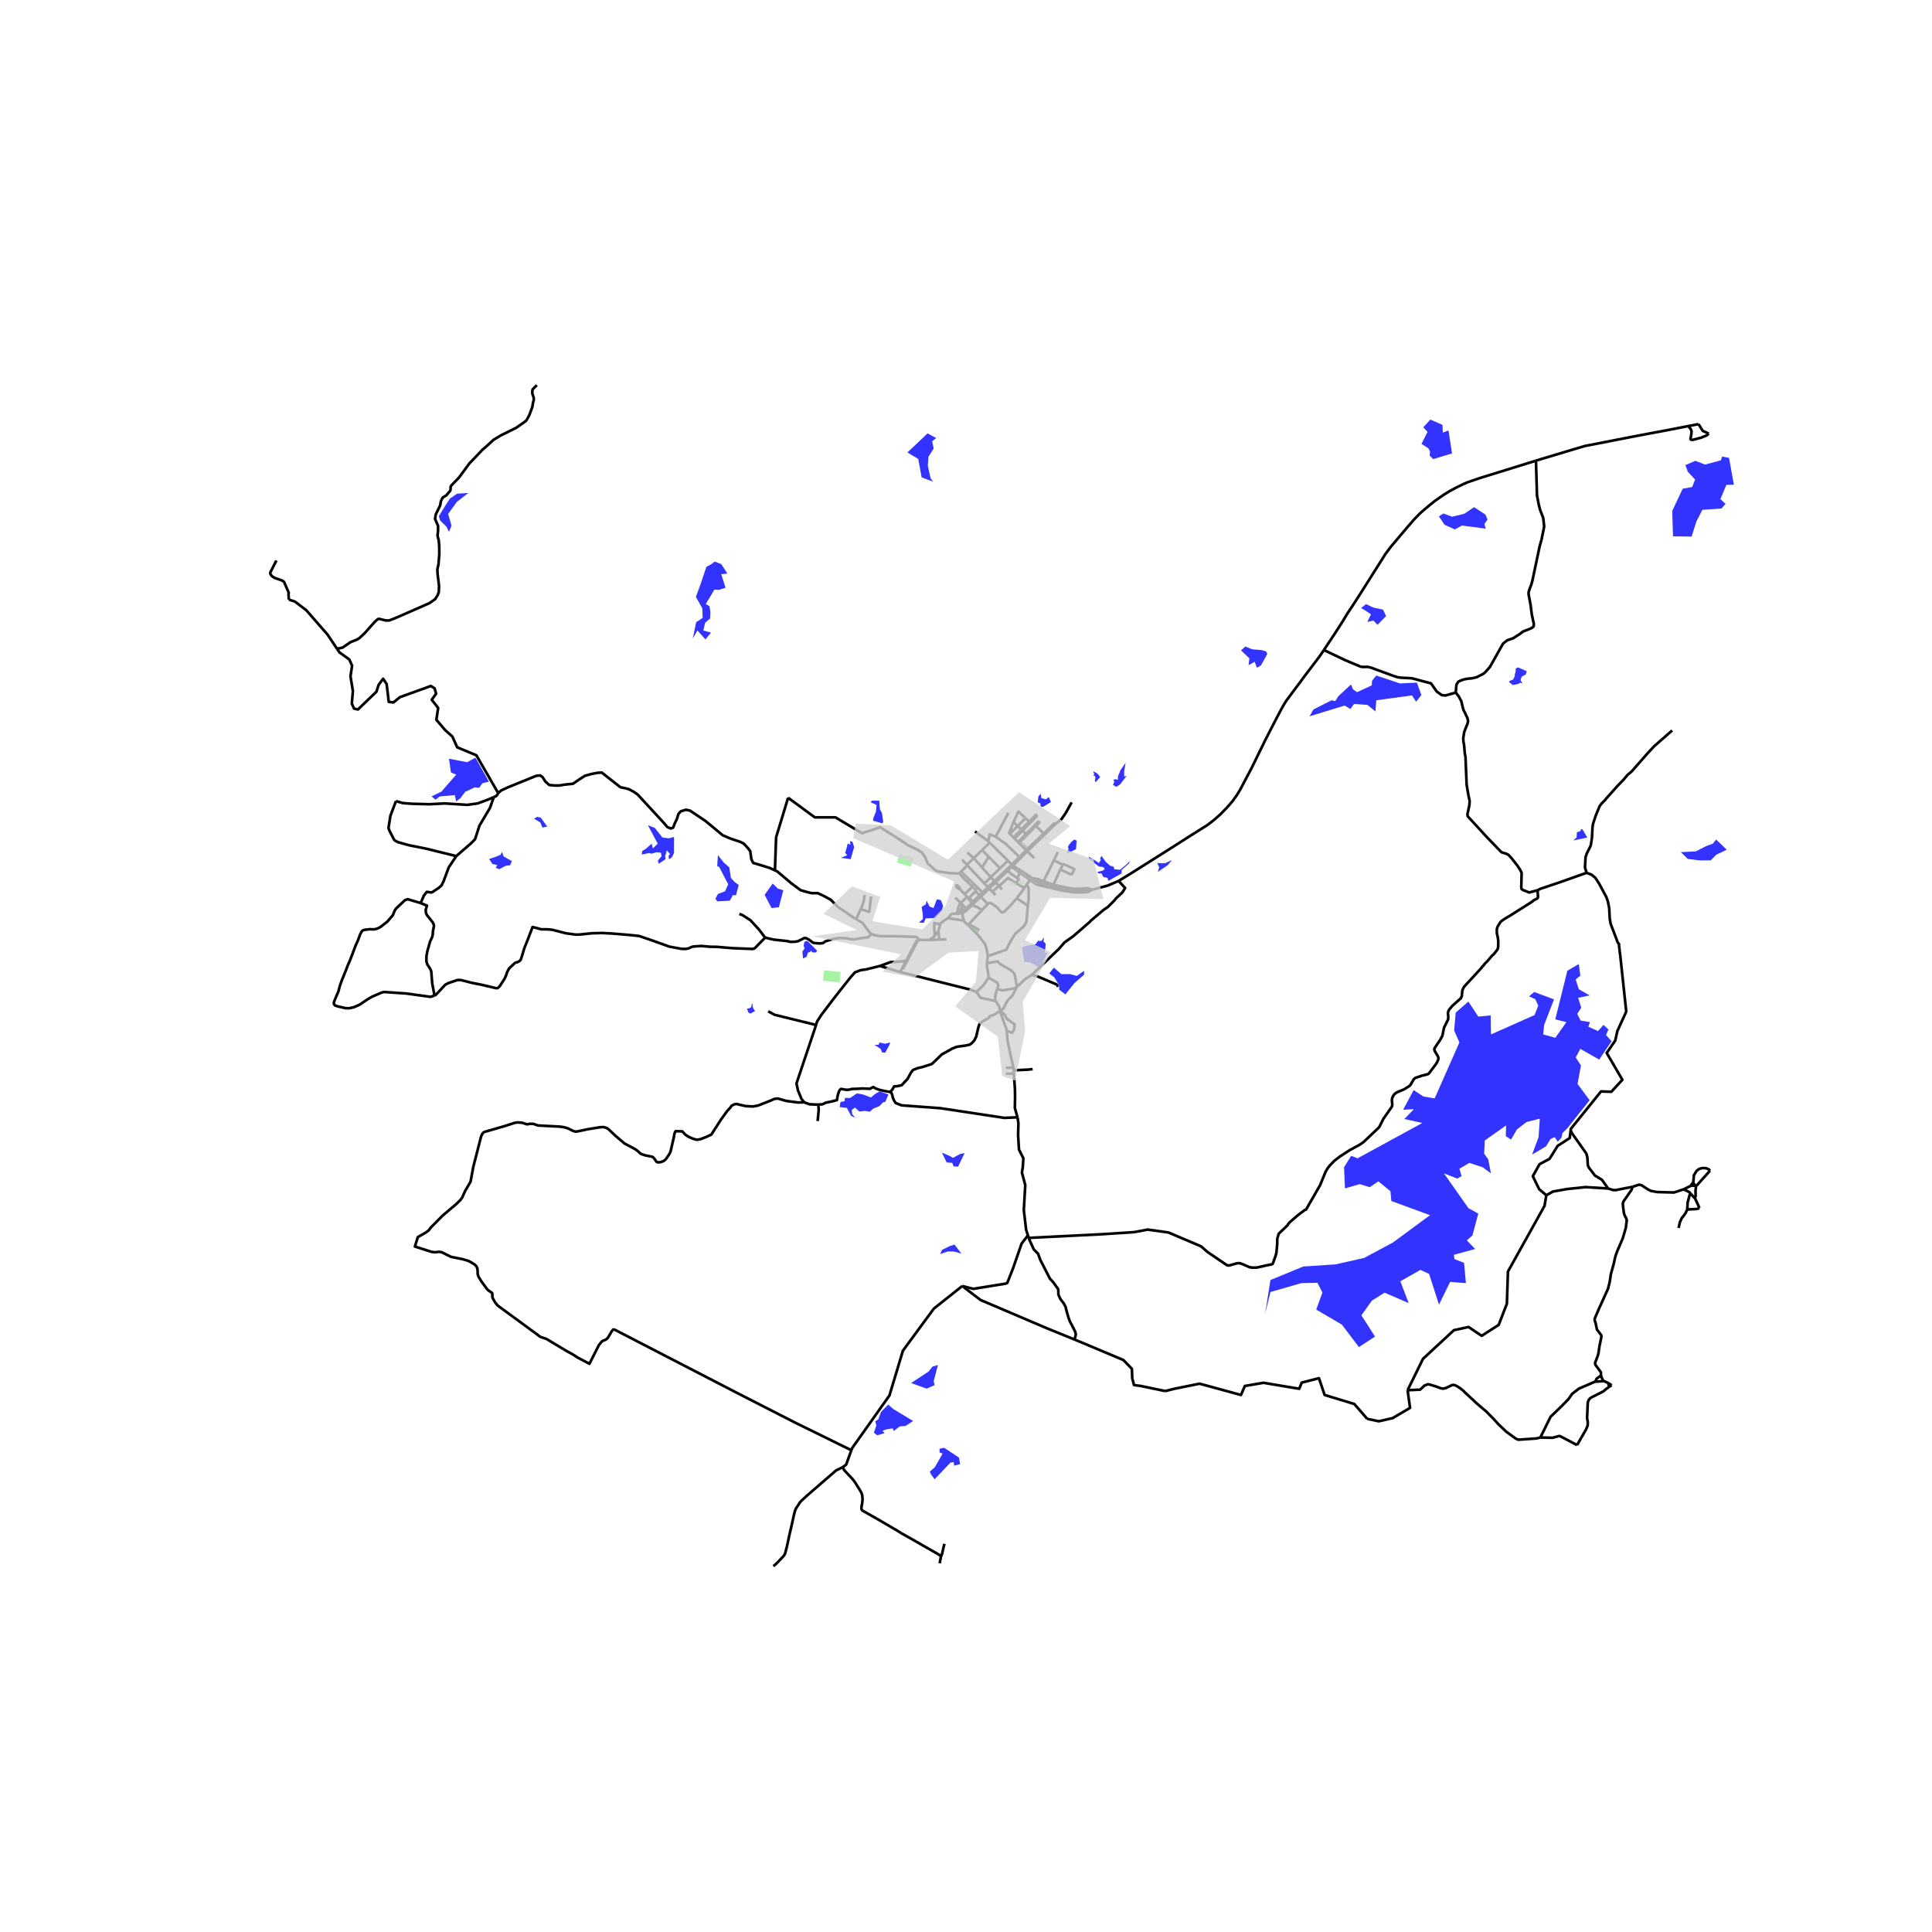 <svg xmlns="http://www.w3.org/2000/svg" width="960" height="960" viewBox="0 0 720 720"><defs><style>*{stroke-linejoin:round;stroke-linecap:butt}</style></defs><g id="figure_1"><path id="patch_1" d="M0 720h720V0H0z" style="fill:#fff"/><g id="axes_1"><path id="patch_2" d="M90 592.475h558v-457.75H90z" style="fill:#fff"/><g id="LineCollection_1"><path d="m382.169 304.919 1.393 1.233M382.169 304.919l-2.918 2.907M377.72 306.356l1.794-3.938 2.655 2.5M384 305.704l.462.418M384.462 306.122l1.946-1.977-.39-.497-2.017 2.056M384 305.704l-.438.448M384.462 306.122l-3.396 3.45M383.562 306.152l-2.938 2.994M377.72 306.356l1.531 1.47M376.344 310.724l-.263-.264 1.64-4.104M393.175 307.212l-.098-.27-.236-.062-3.89 3.776M399.368 299.01l-2.2 3.983-1.672 2.402-2.32 1.817M393.175 307.212l-3.87 3.794M385.698 307.447l.378.372M386.076 307.82l1.277-1.284-.39-.373-1.265 1.284M385.698 307.447l-3.33 3.376M386.076 307.82l2.875 2.836M386.076 307.82l-3.34 3.356M379.251 307.826l-2.907 2.898M379.251 307.826l1.373 1.32M380.624 309.146l.442.425M380.624 309.146l-2.905 2.96M381.066 309.571l1.303 1.252M381.066 309.571l-2.919 2.966M388.95 310.656l.356.35M388.95 310.656l-3.342 3.145-3.188 3.03M376.344 310.724l1.375 1.382M382.369 310.823l.367.353M382.369 310.823l-2.95 2.992M389.306 311.006l-6.492 6.219M382.736 311.176l-2.972 2.986M377.719 312.106l.428.43M378.147 312.537l1.273 1.278M379.42 313.815l.344.347M379.764 314.162l2.656 2.67M368.862 314.054l6.762 6.685M368.862 314.054l-2.847 2.732M368.862 314.054l-.548-.552M382.42 316.832l.394.393M382.42 316.832l-1.762 1.817M382.814 317.225l2.663 2.617M382.814 317.225l-1.766 1.833M380.658 318.65l.39.408M380.658 318.65l-.762.717M381.048 319.058l-1.706 1.694M379.896 319.367l-.982.98M371.066 311.809l3.815 2.728 5.015 4.83M378.914 320.347l.428.405M378.914 320.347l-1.845 1.84M358.541 320.38l1.765 1.884M375.624 320.74l-2.948 2.842M375.624 320.74l1.445 1.448M379.342 320.752l-1.832 1.819M377.07 322.188l.44.383M377.07 322.188l-.545.527M380.584 324.545l-1.982-1.183-1.092-.791M377.51 322.571l-.494.478M380.584 324.545l3.88 2.559M380.584 324.545l-.135.239M358.155 324.836l-.653.678M358.155 324.836l2.347-2.362M358.155 324.836l1.42 1.372M293.71 297.307l9.952 7.298h7.68l9.929 5.923 6.752-2.238 6.834 4.319 3.538 2.384 3.715 1.758 1.553 1.055 1.16 1.779.864 2.13 3.008 2.677.865.332 4.363.684 3.579.106M357.502 325.514l1.267 1.37M373.47 325.672l.385.432M373.47 325.672l-2.826 2.734M373.47 325.672l3.055-2.957M373.855 326.104l1.654-1.599M373.855 326.104l-2.812 2.719M359.575 326.208l-.806.677M359.575 326.208l1.628 1.574M358.769 326.885l1.539 1.665M369.217 326.917l-2.393 2.307M369.217 326.917l3.459-3.335M369.217 326.917l1.427 1.49M369.217 326.917l-3.243-3.657M379.093 327.183l1.076-1.905M378.633 329.127l1.057-1.451-.597-.493M375.509 324.505l.513.47.649.518.483.434 1.94 1.256M361.203 327.782l-.895.768M361.203 327.782l1.49 1.44M493.37 242.246l-1.095 1.643-1.553 2.11-2.038 2.678-2.53 3.327-2.02 2.748-2.382 3.159-1.672 2.287-.596.757-.562.888-.747 1.248-.693 1.254-1.674 3.17-1.818 3.493-2.569 5.03-4.944 10.106-4.17 7.897-1.291 2.172-1.688 2.37-2.251 2.565-2.317 2.37-2.35 2.073-2.482 1.908-5.925 3.718-8.407 5.364-13.24 8.358-5.477 3.37M406.859 331.513l.875-.11 5.086-1.38 4.06-1.714" clip-path="url(#p20197330c4)" style="fill:none;stroke:#000"/><path d="m384.454 363.331.166-.131 9.996-9.576 2.118-2.435 3.244-2.303 6.123-5.297.397-.46.662-.56 4.072-3.455 1.688-1.152 2.019-2.04.33-.329.596-.757 2.384-2.237 1.062-1.67-2.432-2.62M370.644 328.406l.399.417M370.644 328.406l-2.492 2.192M360.308 328.55l1.836 1.564M371.043 328.823l1.154 1.278M371.043 328.823l-2.397 2.316M378.633 329.127l3.135 1.76M372.3 330.213l3.38-3.007 2.953 1.92M362.693 329.222l-.55.892M362.693 329.222l1.565 1.513M366.824 329.224l-6.322-6.75M366.824 329.224l1.328 1.374M372.197 330.101l-2.352 2.269M372.197 330.101l.102.112M362.144 330.114l.282.295M372.3 330.213l1.14 1.263M368.152 330.598l.494.541M368.152 330.598l-2.012 1.956M364.258 330.735l-.726.826M364.258 330.735l1.882 1.82M368.646 331.14l1.2 1.23M368.646 331.14l-3.135 3.03M357.608 331.27l1.875 1.94M357.608 331.27l-.02-.459-.727-.752-.491-.068.127.527.728.635.383.117" clip-path="url(#p20197330c4)" style="fill:none;stroke:#000"/><path d="m357.608 331.27-.383-.117-.728-.635-.127-.527.491.068.727.752.02.46M363.532 331.56l-1.106-1.151M363.532 331.56l.079.565M363.611 332.125l-2.497 2.506M363.611 332.125l1.406 1.522M369.845 332.37l1.177 1.206M366.14 332.554l-1.123 1.093M365.017 333.647l.494.523M365.017 333.647l-2.367 2.341M365.511 334.17l2.582 2.729M365.511 334.17l-2.376 2.291M360.423 334.24l.287.292M360.423 334.24l-.94-1.03M360.423 334.24l-2.402 2.297M355.987 334.495l2.034 2.042M360.71 334.532l.091.35M360.71 334.532l.404.1M360.801 334.882l.313-.25M360.801 334.882l1.423 1.516M362.65 335.988l-.426.41M362.65 335.988l-1.209-1.083-.327-.274M362.65 335.988l.485.473M362.224 336.398l-1.391 1.45M362.224 336.398l.487.477M358.02 336.537l.39.385M356.929 338.896l.68-1.89.412-.47M362.711 336.875l.424-.414M362.711 336.875l-.473.459M368.093 336.899l-2.055 2.19M378.954 334.747l-.498.54-1.91 2.24-2.292 2.24-.394.254-.413.03-.286-.088-.501-.548-1.24-1.428-1.024-.705-1.16-.733-.404-.049-.247.039-.492.36M360.833 337.847l.446.414M360.833 337.847l-.796.68M361.279 338.261l.96-.927M358.71 340.2l1.018-.505 1.55-1.434M360.037 338.528l-1.627-1.606M360.037 338.528l-.67.659-.73.421M356.929 338.896l1.632-.159M356.929 338.896l-.176 1.296M358.56 338.737l.077.871M358.56 338.737l-.15-1.815M366.038 339.09l-4.978 5.306M362.238 337.334l.498.191.78.282.8.312 1.722.97M358.71 340.2l-.073-.592M359.273 343.081l-.514-1.435-.048-1.446M358.71 340.2l-1.866.379M356.753 340.192l.091.387M356.753 340.192l-.527.288M356.753 340.192l1.884-.584M356.226 340.48l.618.099M353.255 342.174l1.435-1.603 1.536-.091M353.255 342.174l6.018.907M350.426 344.475l.117-.406 1.414-1.055 1.298-.84M360.744 344.734l.316-.338M359.273 343.081l.194.539 1.277 1.114M368.104 356.308l-.088-.866-.334-1.804-.59-1.792-1.63-2.13-1.097-1.42-2.066-2.051-1.555-1.511M349.697 347.02l.729-2.545M349.697 347.02l-1.334 1.669M349.697 347.02l.362 3.127M346.317 350.322l3.742-.175M348.363 348.689l-.494.617-1.552 1.016M342.255 350.126l.853.143 3.209.053M341.717 350.342l.538-.216M341.717 350.342l-3.54 6.743M350.426 344.475l-2.242-.496v2.14l.179 2.57M319.059 342.525l.848.5 1.556.948 1.555 2.145 1.505 1.896" clip-path="url(#p20197330c4)" style="fill:none;stroke:#000"/><path d="m342.255 350.126-.273-.567-.502-.398-7.676-.25h-5.619l-2.609-.499-1.053-.398" clip-path="url(#p20197330c4)" style="fill:none;stroke:#000"/><path d="m285.17 349.412 1.19.311 2.005.451 4.9.53 1.425.311 1.598-.062 1.096-.187 1.722-.856.595-.342.752.062.845.467.783.529.94.716.939.156 1.723.093 1.002-.125.908-.653 2.975-.903 2.255-.374 2.599.156 1.409.28 1.315.125 2.318-.405 3.006-.405.595-.435.458-.838M184.022 297.053l.987-.437.662-1.053M288.794 324.357l-1.856-.856-3.111-.986-3.112-.922-.695-1.316-.43-3.093-.894-1.151-1.523-1.646-1.324-.658-3.646-1.226-2.852-1.21-6.39-5.294-3.65-2.457-2.13-1.437-1.56-.34-1.94.604-.836.946-.571 1.853-.799 1.663-.608 1.588-.742.322-.59-.17-.817-.341-1.617-1.872-9.434-10.227-1.405-.998-1.857-.998-1.255-.349-1.92-.395-6.953-5.464-1.523.066-2.384.46-2.384.659-2.052 1.316-2.385 1.646-3.112.33-1.92.329h-1.987l-1.854-.198-1.457-1.316-.993-1.58-.927-.659-1.39.132-3.444 1.382-7.417 3.029-2.383 1.119-.994.921M125.61 241.787l.905 1.35 3.674 2.632 1.026 2.304-.596 3.982.894 5.429-.397 4.771.827 1.81 1.457.33 6.884-6.615.795-2.5 1.688-2.337 1.324 1.974.794 6.647 1.721.231 2.417-1.974 11.55-4.18 1.39.89.564 1.973-1.622 2.27 2.383 3.06-.662 4.41 3.244 3.818 2.714 2.434 1.82 4.015 7.117 2.961 8.15 14.091M319.059 342.525l1.75-3.761M288.794 324.357l.858.395 5.23 4.41 3.442 2.566 1.986.592 2.118.527h2.317l2.516 1.184 2.383 1.317 2.45 2.5 5.957 4.08 1.008.597M320.808 338.764l.188-.404.846-2.242.407-2.615" clip-path="url(#p20197330c4)" style="fill:none;stroke:#000"/><path d="m275.554 340.603 1.178.452 2.975 1.931 3.1 3.39.782.997 1.143 1.54.439.499" clip-path="url(#p20197330c4)" style="fill:none;stroke:#000"/><path d="m161.931 370.997.464-.23 3.541-3.784 1.158-.625 3.443-1.151 1.258.032 3.972 1.02 3.971.79 4.965 1.185.596.032.265-.098.695-.659 1.787-2.796.53-1.12.397-1.282.795-1.448 2.184-2.04.463-.197h.298l.63-.297.496-.394.298-.46.43-1.317.795-2.698 1.29-3.225 1.82-4.77 3.178.854 2.78.034 1.424.164 4.998 1.284 3.508.493h1.424l4.865-.494 3.674-.098 3.74.197 6.686.56 3.41.361 4.832 1.646 6.52 2.336 4.568.822h1.589l.96-.197 1.158-.527.662-.164 2.78-.197 3.576.296 2.316.033 5.958.493 7.481.296.563-.197.43-.329 1.125-1.185 2.494-2.534M336.275 360.706l.166.473M336.275 360.706l-.821 1.532M336.275 360.706l1.351-2.572M336.44 361.179l2.08-3.968M342.255 350.126l-3.734 7.085M338.52 357.211l-.344-.126M338.176 357.085l-.55 1.049M327.925 359.989l7.529 2.25M304.105 381.972l.412-1.312 1.58-2.44 4.527-5.961 2.508-3.198 3.871-4.88 1.636-1.842 1.363-.488.76-.306 1.945-.26 5.218-1.296M337.626 358.134l-4.239.367-1.424.023-4.038 1.465M304.105 381.972l-.406 1.29-6.87 20.489.545 2.601 1.309 3.145.981 1.3" clip-path="url(#p20197330c4)" style="fill:none;stroke:#000"/><path d="m317.278 540.459-20.798-10.206-22.64-11.582-44.817-23.165-.53-.033-.562.725-1.456 2.467-.695.56-1.39.592-1.159 1.38-3.575 7.042-4.302-2.27-1.887-1.217-2.582-1.415-7.216-4.344-2.383-.822-.794-.625-14.994-10.99-.96-1.152-.827-1.415-.232-.723v-1.119l-.132-.33-1.358-.92-.53-.56-1.952-2.633-1.192-1.94-.298-.955-.033-1.382-.132-.822-.265-.626-.695-.724-1.49-.92-1.026-.494-2.052-.593-4.236-.855-3.542-1.744-.96-.132-1.523.165-1.29-.165-6.157-1.974 1.093-3.509 3.045-1.755 1.026-.79.827-1.086 4.37-4.41 5.163-4.375 1.39-1.382.695-.922 1.125-2.5 2.02-3.455.993-5.429 2.912-11.352.397-.922.43-.559.43-.263 7.548-2.171 3.541-1.152 1.126-.23 1.787.13 1.886.593 1.06-.197h1.191l1.82.625 8.176.428 1.556.23 1.456.428 1.821.922.927.262.661-.032 3.873-.823 4.634-.757 1.225-.065.662.131.761.297.629.46 2.449 2.336 3.41 2.895 3.905 2.073.993.724.894.823.629.362 1.257.428 2.582.526.397.198.53.592.662 1.02.298.198.53.098.794-.1 1.092-.393.795-.626 1.27-1.866.505-.935 1.281-5.569.205-1.301.422-.84 2.481.067 1.173 1.247 1.281.84 1.744.733 1.31.325 1.335-.245 2.072-.812 1.935-.895 3.627-5.664 2.235-3.062 1.22-1.346.453-.637.724-.441.681-.196.62-.04.765.226 2.5.554 2.645.144 1.921-.35 4.907-1.93 1.064-.503 1.353-.195 3.223.913 4.38.576 2.243-.068" clip-path="url(#p20197330c4)" style="fill:none;stroke:#000"/><path d="m304.971 411.629-.34.016-2.933-.102-2.034-.746M434.239 518.418l-9.103-1.909-2.516-.329-.662-2.5-.132-3.554-3.177-3.29-18.185-7.637M358.607 479.262l6.837 5.218 25.023 10.66 9.997 4.059M383.4 461.32l.27.804 1.582 3.47 1.635 1.68.763 2.167 3.627 7.074 1.308 1.436 1.8 2.52.054 2.006.682 1.518 1.363 1.843.64 1.233.41 1.694.681 2.33.49 1.342 1.977 3.808.259 1.07-.477 1.884M331.76 406.921l.826-.904.62-1.15 1.199-.082 1.653-.37.908-1.027 1.24-1.273 1.281-2.383.785-.986 1.611-.657 2.025-.493 2.992-.95.413-.161.756-.715 1.762-1.699 1.134-1.108 3.974-2.217 1.655-.644 3.238-.465 1.475-.286.863-.608.936-1.037.72-1.43.719-3.183.467-1.466 1.08-.93 2.266-1.252.611-.751 1.87-.75 1.893-1.267M378.982 367.76l-1.703 3.3-1.834 1.867-1.53 2.952-1.183.798M375.19 384.158l2.05.725.577-1.012.28-1.503v-.633l-2.965-2.15-.563-1.224-1.837-1.684" clip-path="url(#p20197330c4)" style="fill:none;stroke:#000"/><path d="m375.19 384.158-.244-1.062-.763-1.952-1.2-3.469-.25-.998M371.087 373.07l1.242 2.003.403 1.604M304.971 411.629l1.417-.066 1.467-.657 1.963-.39 2.066-.534.33-1.787.372-1.232.331-.74.496-.411 1.033.165.95.164.992-.041 1.116-.288 1.859-.04 1.901-.124 2.975.123.58-.37.66-.287.867.534 1.53.534 2.19.493 1.694.246" clip-path="url(#p20197330c4)" style="fill:none;stroke:#000"/><path d="m379.19 416.387-4.897.215-23.931-3.62-7.216-.526-7.182-.526-2.218-.888-.596-.988-.397-.954-.232-.954-.264-.756-.497-.469M576.267 445.437l-.662 3.949-13.637 24.48-.397 11.977-3.045 7.897-6.355 4.08-4.899-3.29-5.428 1.184-11.519 10.66-5.759 11.715M509.54 528.782l4.302.889 5.163-1.185 6.488-3.817-.927-6.58M574.05 535.715l-1.523.362-6.752.461-.96-.46-3.442-2.502-2.88-2.73-2.019-2.205-2.648-2.666-3.608-3.06-.198-.263-.298-.164-.364-.428-1.126-1.02-.33-.296-1.358-1.284-.827-.723-.132-.23-1.325-1.087-1.324-.855-.794-.362-.628-.099-.431.1-2.184 1.052-1.093.263-.927-.164-1.323-.527-2.516-.79-.927-.164-1.258.494-1.621 1.513-4.668.208M434.239 518.418l3.409-.856 9.4-1.908 15.424 4.211 1.456-3.356 6.952-1.185 13.305 2.238.927-2.303 6.422-1.646 2.118 6.252 11.055 3.357 4.832 5.56M125.61 241.787l-3.597-5.363-7.877-9.016-4.237-3.225-2.25-.724M103.014 208.882l-2.283 4.44.033.624.53.725.96.657 2.912 1.02.695.527 1.754 4.015-.099.494.132 2.075M383.086 460.38l.315.94M358.607 479.262l4.104 1.053 11.996-1.93.575-.223.07-.03.044-.065 2.094-5.286 3.227-9.312 2.369-3.088M379.19 416.387l.336 2.158-.108 4.553.327 5.312 1.635 3.252-.218 3.361-.327 1.951 1.254 4.662-.545 9.323.872 7.426.67 1.996M317.278 540.459l.286-.786 13.901-19.61 5.031-16.715 11.519-15.662 10.592-8.424M585.338 421.249l.064-.555 11.254-13.952 3.84.132 4.104-4.476-5.825-10.003 3.177-4.606.795-3.554 3.31-7.239-2.252-21.059M591.262 325.267l1.886.719 1.39 1.15 1.357 2.08 2.681 4.962.596 1.613.53 2.632.198 3.857.331 1.975 2.681 7.042.464.518-.033.404.33 2.797.132.921M585.338 421.249l-.332 2.867-4.502 2.895-3.045 4.87-3.707 1.974-2.516 4.475 2.383 4.87 2.648 2.237" clip-path="url(#p20197330c4)" style="fill:none;stroke:#000"/><path d="m599.304 442.926-8.406-.526-6.952.723-5.196.921-2.483 1.393M362.426 330.409l-2.943 2.802M360.502 322.474l-.196-.21M360.306 322.264l2.584-2.48M360.459 317.67l2.43 2.114M362.89 319.784l3.125-2.998M362.89 319.784l3.084 3.476M366.015 316.786l2.48 2.531M372.676 323.582l-4.18-4.265M381.768 330.887l.957-1.344M381.768 330.887l-2.814 3.86M384.464 327.104l.365.24M384.464 327.104l-.139.193M378.954 334.747l4.118 2.821M382.725 329.543l.61 1.493.025 3.74-.288 2.792M368.104 356.308l6.853-2.36 1.922-3.614 1.441-2.344 2.926-2.475.743-.948.545-1.219.084-.931.244-3.111.21-1.738M382.725 329.543l1.152-1.617M377.016 323.049l3.153 2.23M377.016 323.049l-.49-.334M377.016 323.049l-1.507 1.456M380.17 325.278l.279-.494M380.17 325.278l2.464 1.765M383.877 327.926l.448-.629M383.877 327.926l1.444 1.024M383.877 327.926l-1.243-.883M385.321 328.95l1.2.744 3.963.904M406.859 331.513l-.548.557-.762.29-2.894.224-2.364-.04-4.59-.649-5.217-1.297" clip-path="url(#p20197330c4)" style="fill:none;stroke:#000"/><path d="m385.8 328.327 1.217.728 3.467 1.543M384.325 327.297l-1.263-.818M384.325 327.297l1.475 1.03M380.449 324.784l2.613 1.695M385.8 328.327l-.479.623M383.062 326.479l-.428.564M384.829 327.344l.666.44 2.78 1.354 4.225 1.41 4.17.994 3.53.304 4.226-.028 2.433-.305" clip-path="url(#p20197330c4)" style="fill:none;stroke:#000"/><path d="m392.577 329.74 4.733 1.021 3.078.494 2.02-.033 2.68-.214.695.115 1.076.39M361.06 344.396l3.95 2.23M371.066 311.809l4.712-8.868M368.314 313.502l.525-2.562 2.227.869M368.314 313.502l-4.965-3.63M350.059 350.147l2.68-.1M367.809 358.923l.295-2.615M368.426 364.315l-.126-1.346-.421-2.465-.07-1.581M378.982 367.76l-.873-4.82-1.31-1.345-4.193-2.388-.794-.918-4.003.634M371.591 368.573l.406-1.077.014-.576-.367-.666-3.218-1.94M363.874 369.684l2.659-2.544 1.893-2.825M371.087 373.07l-5.708-1.241-1.505-2.145M335.454 362.238l17.758 4.459 8.175 2.04 2.487.947" clip-path="url(#p20197330c4)" style="fill:none;stroke:#000"/><path d="m371.591 368.573-.642 2.35-.137 1.706.275.442M377.694 397.8l-2.851.194M377.694 397.8l.059 1.143M375.19 384.158l.302 3.6 1.308 6.395.894 3.646M377.792 400.074l-2.95.069M377.792 400.074l-.039-1.13M379.19 416.387l-.982-3.454.078-4.411-.054-2.695-.368-5.275-.072-.478M371.591 368.573l1.976.533 4.454-.782.961-.564M384.454 363.331l-2.347 1.49-3.125 2.939M388.903 328.425l-2.317-.856-1.757-.225M388.903 328.425l3.674 1.316M388.903 328.425l3.831-7.791M392.577 329.74l2.578-5.702M392.734 320.634l1.483-3.11M392.734 320.634l3.37 1.638M396.105 322.272l-.95 1.766M395.155 324.038l3.804 1.797.589-.204.835-1.776-4.005-1.805-.273.222M288.794 324.357l.437-12.315 4.478-14.735M200.066 143.528l-1.324 1.316-.232.296-.133.395v1.119l.497 1.448.066.855-.298 1.086-.265 1.646-1.125 3.028-.894 1.645-.463.592-3.576 2.501-5.726 2.83-2.615 1.58-3.311 3.027-.794.625-1.92 2.04-3.046 3.16-1.257 1.744-2.55 3.455-2.913 3.028-.265.494v.92l-.132.527-1.49 1.744-1.324.79-.667 1.392-.293 1.599-1.622 3.324-.265 1.645 1.126 2.6v1.744l-.199 1.975.463 1.743.166 2.073.033 2.962-.298 3.752-.43 1.975.1 1.842.529 4.311-.1 2.337-.43 1.118-.893 1.448-2.086 1.481-12.28 5.397-2.746 1.086h-1.39l-2.384-.592-.496.099-1.093.954-3.839 4.31-2.02 1.876-.992.56-2.251.888-2.912 2.008-2.098.46M350.605 580.201l-.004.243-.319 1.645-.07.502M313.989 546.813l-2.383 1.152-11.096 9.616-1.507 1.398-.637.617-.447.576-.306.526-.347.502-.654.987-.364.913-.348 1.357-.405 1.818-.323 1.506-1.042 4.482-.671 3.143-.265 1.2-.587 2.254-.232.51-.339.486-1.217 1.308-1.067 1.11-.761.749-.795.65M335.909 571.391l3.997 2.246 4.104 2.352 5.56 3.184.63.386.231.24.125.18.049.222M351.995 575.34l-.153.477-.128.48-.236.996-.347 1.572-.182.604-.124.288-.22.444M317.278 540.459l-1.965 5.4-1.324.954" clip-path="url(#p20197330c4)" style="fill:none;stroke:#000"/><path d="m335.909 571.391-1.539-.97-7.365-4.302-5.47-3.101-.23-.182-.175-.254-.107-.395.05-.773.256-1.35.066-.592.05-.79-.125-1.447-.14-.51-.273-.642-.456-.78-1.762-2.798-.48-.69-.53-.634-.53-.592-2.291-2.427-.306-.42-.563-.929M394.305 367.741l-.464-.822-7.546-3.192-1.84-.396M608.44 442.268l-6.289 1.25-1.06-.033-1.787-.56M585.338 421.249l.561 1.178 5.263 7.436.398 1.415.165 2.764.1.46.33.659 2.218 2.928 2.614 1.58 2.317 3.257M572.206 171.743l.222.63.364 12.308.662 3.39.53 2.04 1.125 2.896.364 3.206-.96 4.77-.728 2.588-2.681 12.712-.397 1.481-.86 2.261-.2.832.034.724.728 3.85.43 3.455.761 3.545-.033.93-.463.486-.794.435-2.78 1.086-.927.757-2.615 1.703-2.285.79-1.555 1.218-4.865 8.66-1.688 1.942-.828.686-2.45 1.255-1.853.423-1.324.104-1.423.258-1.159.362-1.092.526-.695 1.091-.265 2.962" clip-path="url(#p20197330c4)" style="fill:none;stroke:#000"/><path d="m572.99 331.782-3.11.817-2.317-.92-.53-.39-.1-.763.133-5.067-.067-.324-.462-.926-1.06-1.641-2.217-2.797-1.126-1.218-.795-.399-1.489-.427-.463-.296-5.13-5.295-7.282-7.933-.1-.722.728-3.455.1-1.547-.464-2.107-.662-3.948-.43-10.267-.298-1.744-.198-2.533-.298-1.71-.033-1.187.364-2.236 1.257-3.161.166-.92-.265-1.154-1.522-3.122-.729-3.064-.96-1.81-1.125-1.411M493.37 242.246l7.861 3.744 5.793 2.435.794.132 1.854-.033 1.092.23 8.407 3.094 1.755.56 1.39.163 3.806.198 7.183 1.909 2.118 3.028 1.887 1.348 1.39.132 3.806-1.081M633.33 450.165l-1.687-3.685M628.796 450.724l3.41-.164.495-.1.63-.295" clip-path="url(#p20197330c4)" style="fill:none;stroke:#000"/><path d="m630.087 444.868-.397.427-.762 2.896-.132 2.533M625.552 457.634l.497-2.172.761-1.645.232-.197 1.092-1.48.662-1.416M572.99 331.782l.993-.526 6.786-2.276 10.493-3.713" clip-path="url(#p20197330c4)" style="fill:none;stroke:#000"/><path d="m623.17 272.218-6.654 5.826-2.548 2.73-5.892 6.714-1.589 1.349-1.423 1.711-2.35 2.435-4.27 4.771-.198.33-1.49 1.481-.63.889-1.422 3.453-1.026 3.096-.199 1.313-.199 3.853-.397 2.633-.199.622-1.257 2.471-.53 1.448-.231 3.878.596 2.046M184.022 297.053l-1.437 4.056-3.906 6.581-1.654 5.1-1.59 1.58-5.394 4.672M147.562 298.554l-2.081 5.517-.695 4.475.264.855 1.754 3.422.365.428 1.125.592 4.138 1.152 6.388 1.283 11.22 2.764M156.767 336.547l1.192-2.764 1.093-1.414 1.621.23.397-.099 2.483-1.645.993-.922.728-1.415 1.953-5.264 2.814-4.212M629.138 158.795l3.845-.742M572.206 171.743l2.29-.705 5.048-1.513 5.755-1.729 3.413-1.02 2.036-.591 3.607-.691 6.207-1.218 7.447-1.448 6.553-1.25 6.538-1.218 6.917-1.349 1.121-.216M636.806 161.58l-.86.723-1.954.79-3.11.823-.729-.066-.166-.263.332-1.81.066-.987-.298-.922-.949-1.073M587.72 538.545l-6.157-3.258-.53-.131-2.449.658-4.534-.1" clip-path="url(#p20197330c4)" style="fill:none;stroke:#000"/><path d="m594.602 514.82-6.156 2.666-2.515 1.908-1.457 2.073-2.78 2.83-3.84 3.685-3.804 7.733M156.767 336.547l2.35.955-.463 1.513.1 1.283.397.79 2.118 2.665.364.79.1.46-.398 2.106-.066 1.152-.165.823-.828 1.81-1.06 3.783-.297 1.645v1.975l.298 1.052 1.092 1.679.397.92.364 4.509.861 4.54" clip-path="url(#p20197330c4)" style="fill:none;stroke:#000"/><path d="m156.767 336.547-4.865-1.448-.993.362-3.276 3.093-.53.757-.695 1.744-2.086 2.435-2.449 1.908-.794.461-1.159.395-.629.099-1.39-.066-1.788.197-.76.197-.431.264-.563.954-1.059 2.764-.827 1.842-1.986 5.265-.795 1.81-.827 2.139-1.589 3.915-.595 1.678-.563 2.14-1.358 3.191-.264.658-.1.493.1.428.298.46.926.33 3.145.723h1.357l1.622-.361 2.185-.955 3.011-2.04 1.656-.954 3.442-1.48.96-.264 8.175.56 9.201 1.26 1.457-.504M572.99 331.782l.2 2.495-.232.527-1.424.724-.232.263-1.49.987-6.983 4.409-2.317 1.382-1.125.823-.364.46-.894 1.448-.298.954v1.448l.397 1.876.132 1.151-.032 2.106-.199.921-1.258 1.612-.297.33-.563.494-1.688 1.973-1.126 1.152-.33.494-.53.494-.331.493-6.421 6.975-.596 1.25-.232 2.238-.331.757-3.144 2.797-1.192 1.415-.265.46-.232.79.133 1.316-.033 1.053-1.523 3.093-.662 3.126-.794 1.448-1.953 2.895-.265.592.166.626 1.092 1.843.331.79-.1.657-.43.955-.397.657-2.648 3.521-.364.263-2.218.56-2.45.823-.66.559-1.093 1.941-.43.494-1.92 1.217-2.747 1.152-.894.625-.563.724-.364.954-.099.592.165 1.909-.165.56-3.178 4.573-1.555 3.093-5.826 5.528-1.49 1.02-3.706 2.007-3.575 2.336-2.151 1.645-1.722 1.81-.761.987-.728 1.25-2.052 5.002-5.263 9.147-.397.066-2.649 2.007-3.077 2.665-.53.625-.199.428-3.31 3.159-.529 1.842-.033 2.04-.298 3.225-.199.823-1.092 3.06-.231.362-2.516.526-3.244.724-1.887.033-.993-.23-2.648-1.152-.96-.296-.959.066-2.913.822-.761-.098-7.216-4.903-2.45-2.139-12.146-5.165-7.746-1.086-5.097.953-12.18.79-7.911.395-19.13.955M627.439 443.222l2.78-1.349M608.44 442.268l2.45-.79.926.264 2.582 1.677.96.429 2.217.394 6.256.165 3.608-1.185" clip-path="url(#p20197330c4)" style="fill:none;stroke:#000"/><path d="m630.087 444.868-.53-.593-2.118-1.053M493.37 242.246l3.872-5.823 2.93-4.54 2.181-3.591 1.99-2.974 2.879-4.475 2.68-4.245 3.871-6.125 2.584-4.093 1.92-2.566 3.922-4.64 2.433-2.88 2.334-2.681 2.052-2.123 1.387-1.238 2.038-1.724 2.267-1.826 2.102-1.48 1.57-1.058 1.754-1.086 1.358-.724.83-.456 1.174-.592 1.837-.889 1.455-.646 4.719-1.625 9.747-3.01 7.894-2.452 3.056-.94M631.013 440.787l.729 1.086M637.27 436.28l-.365-.428-1.125-.494-1.291-.066-.96.23-.596.297-.662.526-.992 1.613-.266 2.83M630.22 441.873l.033-.263.463-.625.297-.198M596.622 512.616v-1.218l-2.053-2.763-.132-.757.992-2.567.266-.987.364-2.566.761-3.686-.166-.592-1.522-2.007-.53-2.567-.33-.92.033-.56 1.522-3.586 3.442-7.569.629-2.566.43-2.896 1.06-3.85.661-2.895.696-1.908 1.986-4.607 1.158-3.915.364-2.896-.231-.757-.497-.888-.33-.922-.365-2.796-.033-.955.265-.756 2.945-4.212.433-1.184M599.832 516.729l-1.424 1.02-.794.723-4.6 2.337-.497.362-.397.493-.398.921-.264 5.923.264 1.415-.032 1.283-.596 1.481-3.374 5.858" clip-path="url(#p20197330c4)" style="fill:none;stroke:#000"/><path d="m631.742 441.873.595-.099 4.932-5.495M631.742 441.873h-1.523M631.643 446.48l.264-.724-.033-2.04.165-1.415-.297-.428M630.087 444.868l1.324 1.48.232.132M184.022 297.053l-1.753.774-4.263 1.59-3.883.53-8.373-.53-5.861.302-6.433-.174-3.323-.26-2.571-.73M632.983 158.053l1.605 2.54 2.218.987M600.593 516.268l-1.158-.823M600.593 516.268l-.761.46M599.435 515.445v.527l.397.757M596.622 512.616l-1.623 1.184-.397 1.02M597.515 514.59l-.265.132-2.317.164-.33-.066M597.515 514.59l1.92.855M596.622 512.616l.364.987.529.987M324.614 334.11l-.652 5.734-3.154-1.08M286.284 376.881l2.358 1.297 15.463 3.794M304.713 417.782l.393-4.125-.135-2.028M365.974 323.26l2.522-3.943M384.831 398.418l-1.668.197-3.773.184-1.637.144" clip-path="url(#p20197330c4)" style="fill:none;stroke:#000"/></g><g id="PatchCollection_1"><path d="m325.351 305.823 3.407 1.02.393-.477-.459-3.343-.786-1.477-.24-3.162h-2.73l-.436.608 2.183.998-.24 2.453-.72 1.78-.219.565zM317.685 313.697l.63 2.007-1.292 4.475-3.674-.493 2.35-.955-.728-.92.53-1.712.396-1.744 1.026.46-.132-1.381zM388.747 300.692l2.909-1.814-.818-1.871-.97.87-.703-.133-1.084-.359-.247-1.607-.855 1.04-.266 2.192.95.322.205 1.244zM351.47 337.663l-.83-2.214-1.485-.304-1.267 3.256-1.528-.608-1.005-2.17-.349 1.389-1.529.955.437 2.822v1.694l-1.441 1.302 1.79.13.7-1.65 2.314-.087 1.223.044 1.004-1.172 1.398-1.39.437-1.562zM644.36 170.64l1.807 9.975-2.81.1-2.207 5.287 1.906 1.795-1.505 1.696-7.124.499-2.207 4.29-1.806 5.685-6.924-.1-.301-9.476 3.913-8.28 3.512-.598 1.104-2.793-2.71-2.893-.903-2.494 3.713-1.596 3.613 1.397 5.92-1.596.4-1.397zM177.184 282.348l5.032 8.95-2.45.593-1.191 1.71-1.59-.197-3.64 1.711-1.788 2.37-1.589 1.184-.463-2.37-5.627.527-1.588 1.185-1.457-1.25 3.64-1.711 5.561-6.384-1.985-.79-.728-5.133 6.752 1.316zM201.545 304.724l2.383 3.29-1.787.395-.794-1.909-2.317-1.381 1.125-.725zM187.114 317.491l.53 1.645 3.111 1.777-.662 1.58-1.523.131-2.581 1.316-1.258-.592.596-.921-1.854-.46-1.191-1.844 2.515-.855 1.721-.724zM251.194 311.897v5.923l-.728 1.58-1.125.855-.2-1.184.53-.856-1.191-1.316-.33 1.382-.332.658.264 1.184-2.581 1.777-.33-1.184 1.39-1.645-.265-1.317-1.656-.131-1.853.526-.86-.263-2.78.592.197-1.316 1.523-.988 1.986-1.776.464 1.776 1.787-1.776-3.64-6.845 2.58.988 2.781 3.554 2.383.329zM275.29 329.797l-.992 3.817h-1.193l-1.124 2.04-4.635.264-.728-.988.927-1.776 2.648-.987 1.192-2.633-3.377-6.449-.728-.33.265-4.08 2.185 2.764 2.052 1.777.595 3.95 1.39 1.513zM291.906 331.772l-1.655 6.384-1.125.065-1.59.197-2.58-4.935 2.978-4.212 1.986 1.909 1.192.328zM300.35 350.66l.743.173 3.363 3.387-.262.737h-1.398l-.655-.737-.13.52-.918.261-.48 1.52-1.354.694-.219-2.648.787-1.042-.307-1.086.219-1.346zM281.411 376.78l-1.78.948-.779-.449-.45-1.37.953-.2.601-.375.15-.972.478-.424-.176.798.35 1.122zM331.486 389.343l-1.573 2.952-1.18-.087-.523-1.302-2.271-1.52 1.528-.043.262-.825 2.14.435 1.878-.478zM327.817 406.71l3.275 1.173-1.18 2.778-.83.13-1.353 1.433-2.358.956-1.18 1.128-1.877-.303-2.053.216-1.616-1.433-1.223.825.175 1.564 1.135 1.389-1.572-.738-1.572-2.953-2.665-.303.306-1.911 1.485-.26.175-1.26 1.921.044 2.49-1.693 2.228.347 3.057 1.172 1.354-1.172.917-.608zM359.486 429.728l-2.45 5.067-1.655-.132-.53-1.316-2.051-.131-1.788-3.686 3.178 1.383.927.592 2.714-1.448zM355.712 463.816l2.582 3.357-2.847-.79h-2.25l-2.847.987.728-1.58 2.648-1.316zM348.298 516.199l-2.979 1.316-5.76-2.106 6.488-4.277 1.457-1.843 2.051-.592-1.588 5.988zM331.02 523.438l1.854 1.645 7.414 4.475-2.78 1.842-2.251.198-2.185 1.71-.33-.987-2.252.33-1.589.526.73.921-2.715.79-1.258-.987.927-2.632-.397-1.58 1.125-.724.993-2.764zM351.873 539.56l5.494 3.62.464 2.434-2.251.593-.133-1.316-1.257.197-5.892 6.186-1.324-1.777-.464-1.053 1.854-1.645 2.913-5.068-1.126-.46v-1.382zM600.586 388.015l-4.61 6.874-7.03-4.01-1.73 3.208 1.96 2.98-1.269 6.875 4.496 6.072-8.183 10.312-1.96 1.948-.346 1.719-1.383 1.49-1.153-1.72-1.498.688-1.729 2.75-5.186 3.093 2.42-6.53.461-6.875-4.956 1.26-3.573 2.75-2.19 3.781-1.96-1.26.116-4.01-7.953 5.614-.23 4.918 1.498 2.062 1.037 5.271-3.111-2.291-4.957-1.605-3.688 2.177.807 2.75-1.614.917-4.956-1.948 9.106 12.947 3.688 2.063-2.19 8.135-2.075 1.833 3.112 3.208-7.953 2.177.23 1.604 3.574 1.375.692 7.563-5.879-.459-4.149 8.479-3.689-11.458-3.227-1.49-7.491 4.24 3.112 8.135-8.99-3.896-4.726 2.98-3.919 5.5 2.19 3.322 2.881 4.583-5.993 3.895-6.339-8.364-9.567-5.614 2.305-6.302-1.843-3.666-5.994.115-11.526 3.322-1.96 8.02 1.96-12.488 12.218-5.042 12.102-.802 10.603-2.406 10.72-5.729 13.83-10.197-14.407-5.271-.346-3.667-4.495-3.666-3.227 2.177-3.688-1.146-5.532 1.604-.347-7.905 2.652-4.24 2.42.916 24.09-13.153-6.686-1.489 3.573-3.667-4.034.23 3.919-7.334 3.688 2.407 4.15.687 9.22-20.854-1.96-4.468.577-6.646 4.726-4.125 3.688 5.614 4.61-.457.115 7.103 16.252-7.218 1.383-3.552-1.153-2.407-2.305-1.03 1.96-1.605 7.376 2.75-3.688 9.51-.346 3.552 4.495 1.26 4.15-5.843-4.15-1.03 4.495-18.105 4.265-2.52.576 4.353-1.729 1.375 1.153 3.667 4.034 2.292-4.265.916 1.153 3.667-1.498 2.291 1.267 2.52 3.458.574-.576 1.719 3.573 1.604 2.075-2.292 1.843 1.72-.922 2.061zM394.735 368.827l2.317 1.744 3.376-4.212 3.575-3.126v-1.448l-2.715 1.909-2.581-.691-3.145.033-2.813-2.402-1.721 2.139 1.854 1.448 1.787 2.895zM380.833 353.132l.894 5.297 2.218.263 2.283 1.152.662.362.828-.493 1.556-2.402 1.125-2.27-1.291-.067.331-.361.265-2.896-.827-.889.165-1.48-.96 1.316-1.291-.033-.86 1.283-3.112.527-.893.197zM413.064 328.263l4.899-2.75.057-1.317 2.795-2.464.086-.945-.547.887-2.94 2.464-2.103-.171-.316-.975-1.326-.4-1.585-1.404-1.585-2.206-.547.917.288.544-.692 1.203-1.411-.974-2.392-1.432.115.888 2.824 2.148.95.688 1.528.143.548.802-.72.516-2.046.544.49.573 1.065-.057.52 1.088.518.401h.749l.46.23zM397.936 317.98l3.054-1.519.26-3.15-.893-.46-1.009.831-1.008 1.232-.346.774.26.802-.692.974zM408.34 291.485l1.673-1.927-1.065-1.286-1.559-.907.342.983-.152.907.495-.076.151.605-.227 1.172zM414.765 292.506l1.217.756 1.407-.907 2.47-3.176-.912.19v-1.89l.533-3.213-1.939 2.835-.912 2.23-.039 1.36-.646-.302-1.026.15.341.757-.19.567zM436.736 320.53l-1.556 1.891-3.688 2.52.519-1.718-.75-1.604 2.824.114zM266.357 209.292l2.42.917 2.306 3.552-2.305.229 1.613 5.042-2.536.802-1.613-.114-3.227 5.385 1.383.802.346 2.063-.116 2.52-1.844 1.604-.692 2.865 2.882.802-2.075 2.522-2.996-3.324-1.73 2.98 1.269-6.073 2.42-1.605-.115-3.552-2.42-4.24 1.728-4.697 2.19-6.532 1.729-.917zM86.67 196.458l2.65 1.49-.345 1.49-.346 1.374-1.729-.572-3.112 1.26-.345-1.375 1.382-2.063 1.384-.687zM164.008 193.938l2.305 2.291 1.037 1.948.922-2.291-1.267-4.355 3.227-4.469 4.265-3.323-4.15.23-2.651 1.833-1.383 2.062-2.766 4.47zM263.937 121.403v5.844l-2.42.916-1.384-.687-1.729 1.834-2.305.687-5.532 1.375 4.84-6.073 2.19-3.553 3.228.459zM345.655 161.51l3.227 1.718-1.498 1.26.576 2.636-1.96 3.094-.23 3.323 1.037 4.698.923 1.26-4.265-1.604-1.268-6.875-4.034-2.406 4.38-4.126zM534.115 171.1l7.017-2.106-1.324-8.556-2.118.79-.133-2.896-4.502-1.974-2.647 2.895 1.589 1.711-2.251 4.476 2.515 1.58.662 1.184-.132 1.58zM549.34 189.002l4.237 2.763.794 1.843-1.191 1.711.53 1.712-8.87-1.185-2.649 1.448-3.84-1.711-2.118-3.16 1.722-1.053 3.177 1.185 4.501-1.053zM516.55 229.601l-3.193 3.251-1.521-1.587-2.281.529 1.368-2.873-2.433-1.587-1.217-.756 1.825-1.437 2.738 1.286 3.573.755zM472.294 243.663l-2.357 4.31-1.521.906-.837-2.268-2.28 1.285.303-2.57-3.118-2.948 1.597-1.437 2.661 1.058 3.27.227 1.826.53zM503.47 255.078l-4.714 4.385-1.14 1.814-1.37-.303-6.767 3.403-1.445 2.57 13.08-4.007 2.13 1.286 1.368-1.89 5.019.377 2.965 2.42.304-4.159 13.308-1.814 1.52 2.344 1.978-2.495-1.674-4.611-6.311.302-3.802-1.285-5.019-1.663-1.597 1.965-.076 1.664-.912.453-4.562 2.116-1.521-1.058zM565.753 248.714l3.22 1.44-.381 1.209-1.529.825-.393 1.345.675 1.063-.162.111-.47-.305-1.047.52-1.849.381-1.427-1.075.12-.39.426-.22.957-.373.706-1.43-.203-.061.174-.604.266-.873v-1.086zM589.8 309.15l1.73 2.98-5.187 1.088 1.21-1.145.116-1.892 1.382-.515.116-.745zM639.535 312.875l3.976 3.78-3.919 1.891-2.017 2.063-3.918.057-4.669-.573-2.593-2.521 5.59-.286 3.919-2.006 2.42-.859zM166.675 90.047l5.958 7.372-1.06.395-.727 2.237-1.986 3.094 1.324.657-1.06 1.449-1.125.46-.993 1.711-1.257-.46-1.854 4.87-1.986 6.384-1.92 3.62 1.854-10.201-1.324-5.068-1.457-1.053 2.384-.46v-2.107l-1.39-.395 2.316-1.645-.198-1.514-1.59-.132-.33-1.118 2.912-1.317 2.251-2.04-.794-2.303-2.052-.725 1.92-1.052.264-.79zM179.354 43.813l.603 5.885-3.01 2.294-1.907 1.597-3.311 1.995-.602 2.494-1.004-3.392 3.512-1.995.803-2.793-2.71.698 3.613-2.395 1.706-1.795-.702-1.396zM208.854 35.532l-2.308 6.385 2.91-.3.803 1.696 4.716-4.588-.904-4.69-2.809 1.198z" clip-path="url(#p20197330c4)" style="fill:#00f;fill-opacity:.8"/></g><g id="PatchCollection_2"><path d="m361.592 328.393.912.813-.523.5-.817-.915zM363.065 329.905l.884.775-.532.51-.79-.85zM358.417 325.303l.913.832-.41.387-.817-.907zM359.624 326.409l1.321 1.304-.504.388-.96-1.002zM377.89 323.588l1.576 1.086.182-.383-1.627-.76zM382.705 326.392l-.252.38-1.96-1.354.232-.33zM383.433 326.85l.648.452-.26.4-.69-.508zM384.463 327.559l1.016.702-.296.358-.98-.73zM385.983 328.562l.872.573-.31.372-.915-.623zM361.494 344.932l3.473 1.91-.786.89-2.665-2.605zM380.917 313.698l2.366 2.164-.77.691-2.2-2.246z" clip-path="url(#p20197330c4)" style="fill:green;fill-opacity:.8"/></g><g id="PatchCollection_3"><path d="m335.161 318.172 5.23 1.514-.993 3.323-5.13-1.547zM380.1 327.795l1.755 1.159-.865 1.197-1.769-1.197zM389.621 311.352l1.046 1.058-.78.7-1.026-1.002zM307.105 361.587l6.185.64-.407 3.892-6.186-.64zM376.998 328.294l1.733 1.144-.615.921-1.733-1.145z" clip-path="url(#p20197330c4)" style="fill:#90ee90;fill-opacity:.8"/></g><path id="PatchCollection_4" d="m318.91 306.971-.927 5.396 37.6 16.124-3.177 9.016-8.672 8.884-18.602-3.093 2.913-9.081-10.592-3.883-10.591 10.2 12.445 6.055-16.55 2.343 33.033 6.713-6.884 6.449 11.783 2.303 12.776-9.345 11.26-.658-1.06 11.51-7.678 9.147 15.885 11.287 1.603 14.589 4.806 1.816 3.733-18.41-.871-10.993 10.525-18.403-9.665-4.607 9.334-15.728 19.833.46-3.641-14.807-16.682-5.857 8.01-6.516-19.101-12.7-26.497 25.205-21.316-12.834z" clip-path="url(#p20197330c4)" style="fill:#d3d3d3;fill-opacity:.8"/><path id="PatchCollection_5" d="m357.298 339.19.098.422.917-.282-.142-.282z" clip-path="url(#p20197330c4)" style="fill:#a9a9a9;fill-opacity:.8"/></g></g><defs><clipPath id="p20197330c4"><path d="M90 134.725h558v457.751H90z"/></clipPath></defs></svg>